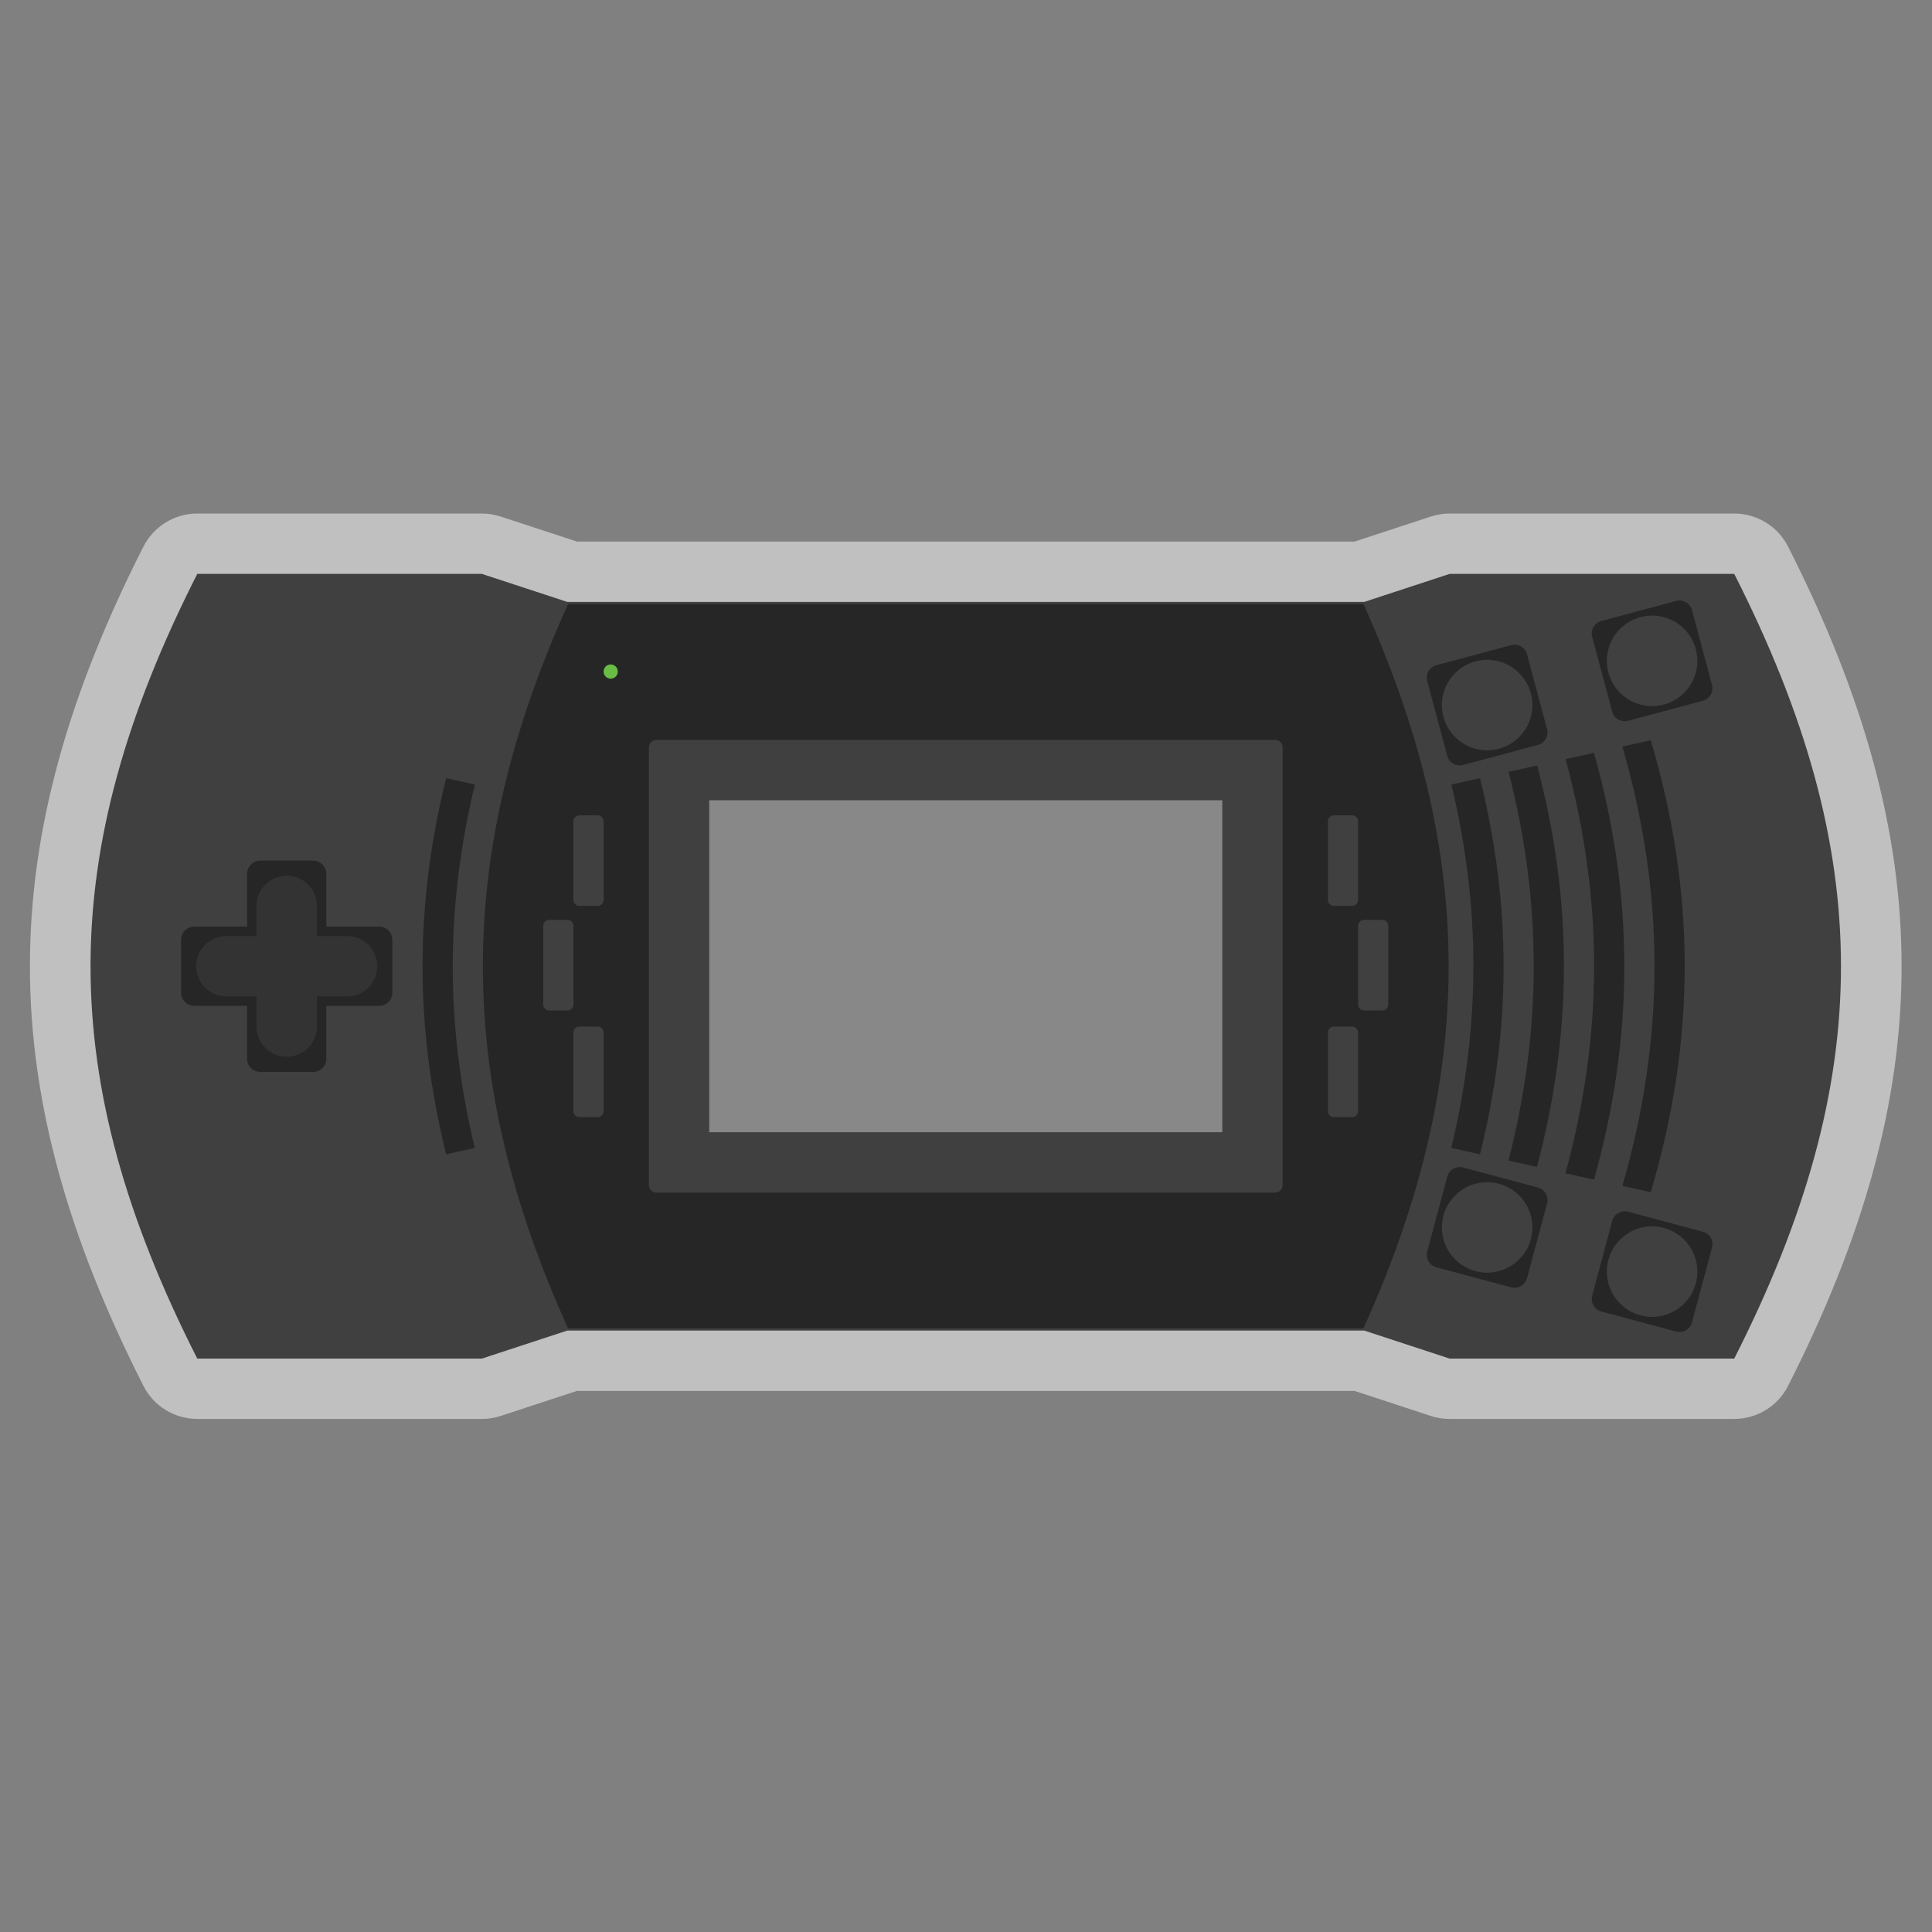 <?xml version="1.0" encoding="UTF-8" standalone="no"?>
<svg
   xmlns:dc="http://purl.org/dc/elements/1.1/"
   xmlns:cc="http://creativecommons.org/ns#"
   xmlns:rdf="http://www.w3.org/1999/02/22-rdf-syntax-ns#"
   xmlns:svg="http://www.w3.org/2000/svg"
   xmlns="http://www.w3.org/2000/svg"
   viewBox="0 0 341.333 341.333"
   height="256"
   width="256"
   xml:space="preserve"
   id="svg2"
   version="1.1"><rect x="0" y="0" width="341.333" height="341.333" fill="#808080" stroke="none"/><defs
     id="defs6"><clipPath
       id="clipPath18"
       clipPathUnits="userSpaceOnUse"><path
         id="path16"
         d="M 0,256 H 256 V 0 H 0 Z" /></clipPath><clipPath
       id="clipPath26"
       clipPathUnits="userSpaceOnUse"><path
         id="path24"
         d="M 3.966,188 H 252.034 V 68 H 3.966 Z" /></clipPath></defs><g
     transform="matrix(1.333,0,0,-1.333,0,341.333)"
     id="g10"><g
       id="g12"><g
         clip-path="url(#clipPath18)"
         id="g14"><g
           id="g20"><g
             id="g22" /><g
             id="g34"><g
               style="opacity:0.5"
               id="g32"
               clip-path="url(#clipPath26)"><g
                 id="g30"
                 transform="translate(229.853,188)"><path
                   id="path28"
                   style="fill:#ffffff;fill-opacity:1;fill-rule:nonzero;stroke:none"
                   d="m 0,0 h -37.724 c -0.847,0 -1.689,-0.135 -2.494,-0.399 l -10.101,-3.315 h -103.068 l -10.102,3.315 C -164.294,-0.135 -165.136,0 -165.983,0 h -37.724 c -3.012,0 -5.769,-1.692 -7.133,-4.378 -20.063,-39.507 -20.063,-71.737 0,-111.244 1.364,-2.686 4.121,-4.378 7.133,-4.378 h 37.724 c 0.847,0 1.689,0.135 2.494,0.398 l 10.102,3.316 h 103.068 l 10.101,-3.316 c 0.805,-0.263 1.647,-0.398 2.494,-0.398 H 0 c 3.013,0 5.77,1.692 7.133,4.378 20.062,39.507 20.062,71.737 0,111.244 C 5.77,-1.692 3.013,0 0,0" /></g></g></g></g><g
           transform="translate(26.146,180)"
           id="g36"><path
             id="path38"
             style="fill:#404040;fill-opacity:1;fill-rule:nonzero;stroke:none"
             d="M 0,0 H 37.724 L 49.041,-3.714 H 154.667 L 165.983,0 h 37.724 c 18.862,-37.143 18.862,-66.857 0,-104 h -37.724 l -11.316,3.714 H 49.041 L 37.724,-104 H 0 c -18.862,37.143 -18.862,66.857 0,104" /></g><g
           transform="translate(75.292,176)"
           id="g40"><path
             id="path42"
             style="fill:#262626;fill-opacity:1;fill-rule:nonzero;stroke:none"
             d="m 0,0 h 105.414 c 15.059,-33.231 15.059,-62.77 0,-96 H 0 c -15.059,33.23 -15.053,62.769 0,96" /></g><g
           transform="translate(169,98)"
           id="g44"><path
             id="path46"
             style="fill:#404040;fill-opacity:1;fill-rule:nonzero;stroke:none"
             d="m 0,0 h -82 c -0.552,0 -1,0.447 -1,1 v 58 c 0,0.552 0.448,1 1,1 H 0 c 0.553,0 1,-0.448 1,-1 V 1 C 1,0.447 0.553,0 0,0" /></g><path
           id="path48"
           style="fill:#888888;fill-opacity:1;fill-rule:nonzero;stroke:none"
           d="m 94,150 h 68 V 106 H 94 Z" /><g
           transform="translate(50.25,133.25)"
           id="g50"><path
             id="path52"
             style="fill:#262626;fill-opacity:1;fill-rule:nonzero;stroke:none"
             d="m 0,0 h -7 v 7 c 0,0.966 -0.784,1.75 -1.75,1.75 h -7 C -16.716,8.75 -17.5,7.966 -17.5,7 V 0 h -7 c -0.966,0 -1.75,-0.784 -1.75,-1.75 v -7 c 0,-0.967 0.784,-1.75 1.75,-1.75 h 7 v -7 c 0,-0.967 0.784,-1.75 1.75,-1.75 h 7 c 0.966,0 1.75,0.783 1.75,1.75 v 7 h 7 c 0.966,0 1.75,0.783 1.75,1.75 v 7 C 1.75,-0.784 0.966,0 0,0" /></g><g
           transform="translate(81.886,167.057)"
           id="g54"><path
             id="path56"
             style="fill:#69bc45;fill-opacity:1;fill-rule:nonzero;stroke:none"
             d="m 0,0 c 0,-0.521 -0.422,-0.943 -0.943,-0.943 -0.521,0 -0.943,0.422 -0.943,0.943 0,0.521 0.422,0.943 0.943,0.943 C -0.422,0.943 0,0.521 0,0" /></g><g
           transform="translate(193.918,101.325)"
           id="g58"><path
             id="path60"
             style="fill:#262626;fill-opacity:1;fill-rule:nonzero;stroke:none"
             d="m 0,0 9.919,-2.658 c 0.913,-0.244 1.455,-1.183 1.21,-2.096 l -2.657,-9.919 c -0.245,-0.913 -1.184,-1.455 -2.097,-1.21 l -9.918,2.657 c -0.913,0.246 -1.455,1.184 -1.211,2.097 l 2.658,9.918 C -1.852,-0.298 -0.913,0.244 0,0" /></g><g
           transform="translate(215.781,95.467)"
           id="g62"><path
             id="path64"
             style="fill:#262626;fill-opacity:1;fill-rule:nonzero;stroke:none"
             d="m 0,0 9.918,-2.658 c 0.913,-0.244 1.455,-1.183 1.211,-2.096 l -2.658,-9.919 c -0.244,-0.913 -1.183,-1.454 -2.096,-1.21 l -9.919,2.658 c -0.913,0.245 -1.455,1.183 -1.21,2.096 l 2.657,9.919 C -1.852,-0.298 -0.913,0.244 0,0" /></g><g
           transform="translate(190.372,167.9)"
           id="g66"><path
             id="path68"
             style="fill:#262626;fill-opacity:1;fill-rule:nonzero;stroke:none"
             d="m 0,0 9.919,2.658 c 0.913,0.244 1.852,-0.298 2.096,-1.21 l 2.658,-9.919 c 0.244,-0.913 -0.298,-1.851 -1.21,-2.096 l -9.919,-2.658 c -0.913,-0.244 -1.852,0.297 -2.096,1.21 L -1.21,-2.096 C -1.454,-1.183 -0.913,-0.245 0,0" /></g><g
           transform="translate(212.235,173.758)"
           id="g70"><path
             id="path72"
             style="fill:#262626;fill-opacity:1;fill-rule:nonzero;stroke:none"
             d="M 0,0 9.919,2.658 C 10.831,2.902 11.77,2.36 12.015,1.447 l 2.657,-9.918 c 0.245,-0.913 -0.297,-1.852 -1.21,-2.096 l -9.918,-2.658 c -0.913,-0.245 -1.852,0.297 -2.097,1.21 L -1.21,-2.096 C -1.455,-1.183 -0.913,-0.245 0,0" /></g><g
           transform="translate(72,122.938)"
           id="g74"><path
             id="path76"
             style="fill:#404040;fill-opacity:1;fill-rule:nonzero;stroke:none"
             d="m 0,0 v 10.396 c 0,0.445 0.338,0.807 0.773,0.807 H 3.227 C 3.654,11.203 4,10.841 4,10.396 V 0 C 4,-0.439 3.654,-0.797 3.227,-0.797 H 0.773 C 0.338,-0.797 0,-0.439 0,0" /></g><g
           transform="translate(184,122.938)"
           id="g78"><path
             id="path80"
             style="fill:#404040;fill-opacity:1;fill-rule:nonzero;stroke:none"
             d="M 0,0 C 0,-0.439 -0.342,-0.797 -0.776,-0.797 H -3.228 C -3.654,-0.797 -4,-0.439 -4,0 v 10.396 c 0,0.445 0.346,0.807 0.772,0.807 h 2.452 C -0.342,11.203 0,10.841 0,10.396 Z" /></g><g
           transform="translate(180,136.798)"
           id="g82"><path
             id="path84"
             style="fill:#404040;fill-opacity:1;fill-rule:nonzero;stroke:none"
             d="M 0,0 C 0,-0.44 -0.342,-0.798 -0.776,-0.798 H -3.228 C -3.654,-0.798 -4,-0.44 -4,0 v 10.396 c 0,0.444 0.346,0.806 0.772,0.806 h 2.452 C -0.342,11.202 0,10.84 0,10.396 Z" /></g><g
           transform="translate(180,108.798)"
           id="g86"><path
             id="path88"
             style="fill:#404040;fill-opacity:1;fill-rule:nonzero;stroke:none"
             d="M 0,0 C 0,-0.44 -0.342,-0.798 -0.776,-0.798 H -3.228 C -3.654,-0.798 -4,-0.44 -4,0 v 10.396 c 0,0.445 0.346,0.806 0.772,0.806 h 2.452 C -0.342,11.202 0,10.841 0,10.396 Z" /></g><g
           transform="translate(80,136.798)"
           id="g90"><path
             id="path92"
             style="fill:#404040;fill-opacity:1;fill-rule:nonzero;stroke:none"
             d="M 0,0 C 0,-0.44 -0.342,-0.798 -0.776,-0.798 H -3.228 C -3.654,-0.798 -4,-0.44 -4,0 v 10.396 c 0,0.444 0.346,0.806 0.772,0.806 h 2.452 C -0.342,11.202 0,10.84 0,10.396 Z" /></g><g
           transform="translate(80,108.798)"
           id="g94"><path
             id="path96"
             style="fill:#404040;fill-opacity:1;fill-rule:nonzero;stroke:none"
             d="M 0,0 C 0,-0.44 -0.342,-0.798 -0.776,-0.798 H -3.228 C -3.654,-0.798 -4,-0.44 -4,0 v 10.396 c 0,0.445 0.346,0.806 0.772,0.806 h 2.452 C -0.342,11.202 0,10.841 0,10.396 Z" /></g><g
           transform="translate(197.103,156.616)"
           id="g98"><path
             id="path100"
             style="fill:#404040;fill-opacity:1;fill-rule:nonzero;stroke:none"
             d="m 0,0 c -3.313,0 -6,2.688 -6,6 0,3.312 2.687,6 6,6 C 3.312,12 6,9.312 6,6 6,2.688 3.312,0 0,0" /></g><g
           transform="translate(197.103,87.384)"
           id="g102"><path
             id="path104"
             style="fill:#404040;fill-opacity:1;fill-rule:nonzero;stroke:none"
             d="m 0,0 c -3.313,0 -6,2.688 -6,6 0,3.312 2.687,6 6,6 C 3.312,12 6,9.312 6,6 6,2.688 3.312,0 0,0" /></g><g
           transform="translate(218.967,81.525)"
           id="g106"><path
             id="path108"
             style="fill:#404040;fill-opacity:1;fill-rule:nonzero;stroke:none"
             d="m 0,0 c -3.313,0 -6,2.688 -6,6 0,3.312 2.687,6 6,6 C 3.312,12 6,9.312 6,6 6,2.688 3.312,0 0,0" /></g><g
           transform="translate(218.967,162.475)"
           id="g110"><path
             id="path112"
             style="fill:#404040;fill-opacity:1;fill-rule:nonzero;stroke:none"
             d="m 0,0 c -3.313,0 -6,2.688 -6,6 0,3.312 2.687,6 6,6 C 3.312,12 6,9.312 6,6 6,2.688 3.312,0 0,0" /></g><g
           transform="translate(215.029,98.883)"
           id="g114"><path
             id="path116"
             style="fill:#262626;fill-opacity:1;fill-rule:nonzero;stroke:none"
             d="M 0,0 3.758,-0.836 C 9.759,19.442 9.762,38.792 3.76,59.07 L 0.001,58.235 C 5.678,38.539 5.675,19.696 0,0" /></g><g
           transform="translate(207.484,100.559)"
           id="g118"><path
             id="path120"
             style="fill:#262626;fill-opacity:1;fill-rule:nonzero;stroke:none"
             d="M 0,0 3.784,-0.841 C 9.141,18.275 9.139,36.607 3.779,55.722 L 0.014,54.885 C 5.063,36.353 5.047,18.533 0,0" /></g><g
           transform="translate(199.929,102.238)"
           id="g122"><path
             id="path124"
             style="fill:#262626;fill-opacity:1;fill-rule:nonzero;stroke:none"
             d="M 0,0 3.777,-0.84 C 8.526,17.113 8.552,34.416 3.802,52.369 L 0.013,51.526 C 4.471,34.154 4.454,17.373 0,0" /></g><g
           transform="translate(192.352,103.922)"
           id="g126"><path
             id="path128"
             style="fill:#262626;fill-opacity:1;fill-rule:nonzero;stroke:none"
             d="M 0,0 3.804,-0.846 C 7.976,15.949 7.975,32.207 3.8,49.001 L 0.011,48.159 C 3.911,31.944 3.897,16.215 0,0" /></g><g
           transform="translate(62.937,152.079)"
           id="g130"><path
             id="path132"
             style="fill:#262626;fill-opacity:1;fill-rule:nonzero;stroke:none"
             d="m 0,0 -3.805,0.845 c -4.172,-16.795 -4.171,-33.052 0.004,-49.846 l 3.789,0.842 C -3.912,-31.945 -3.898,-16.214 0,0" /></g><g
           transform="translate(46,132)"
           id="g134"><path
             id="path136"
             style="fill:#333333;fill-opacity:1;fill-rule:nonzero;stroke:none"
             d="m 0,0 h -16 c -2.209,0 -4,-1.791 -4,-4 0,-2.209 1.791,-4 4,-4 H 0 c 2.209,0 4,1.791 4,4 0,2.209 -1.791,4 -4,4" /></g><g
           transform="translate(42,120)"
           id="g138"><path
             id="path140"
             style="fill:#333333;fill-opacity:1;fill-rule:nonzero;stroke:none"
             d="m 0,0 v 16 c 0,2.209 -1.791,4 -4,4 -2.209,0 -4,-1.791 -4,-4 V 0 c 0,-2.209 1.791,-4 4,-4 2.209,0 4,1.791 4,4" /></g></g></g></g></svg>